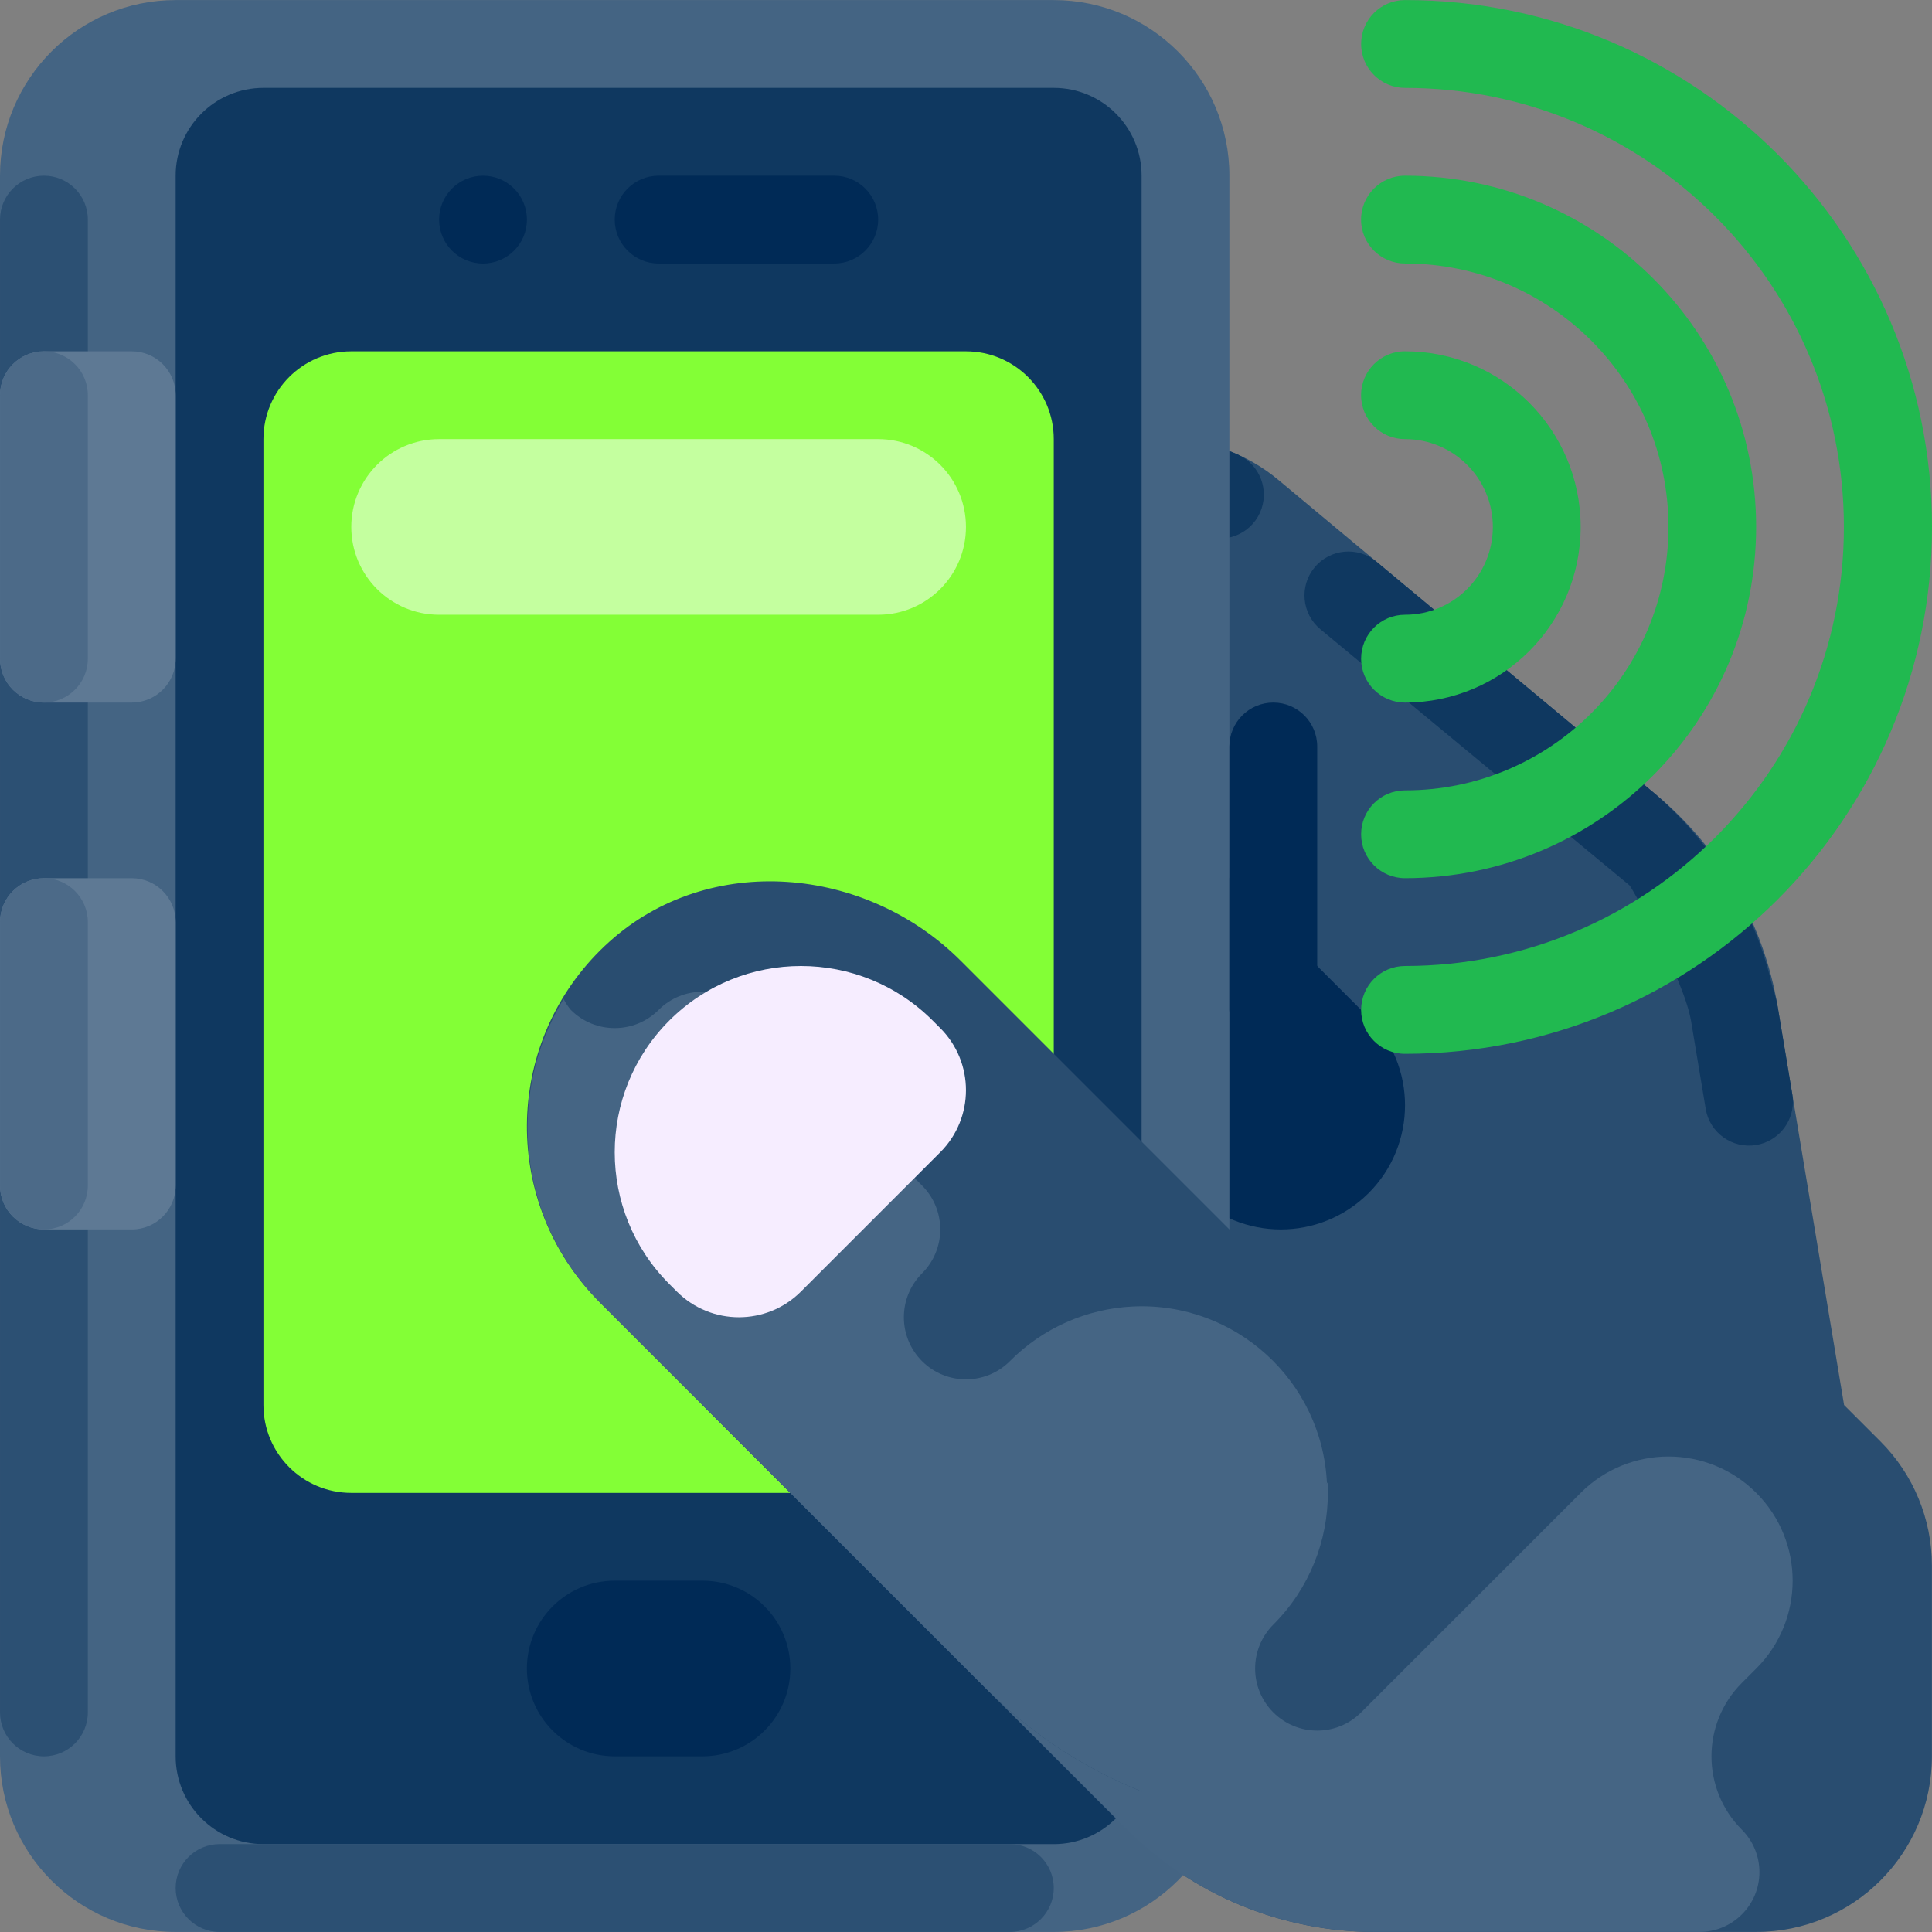 <?xml version="1.0" encoding="iso-8859-1"?>
<!-- Generator: Adobe Illustrator 19.0.0, SVG Export Plug-In . SVG Version: 6.00 Build 0)  -->
<svg version="1.1" id="Capa_1" xmlns="http://www.w3.org/2000/svg" xmlns:xlink="http://www.w3.org/1999/xlink" x="0px" y="0px"
	 viewBox="0 0 469.362 469.362" style="enable-background:new 0 0 469.362 469.362;" xml:space="preserve">
<rect x="0" y="0" width="469.362" height="469.362" fill="#808080" stroke="none"/>
<path style="fill:#002A56;" d="M213.338,241.31l64-64l85.334,85.334l-64,64L213.338,241.31z"/>
<path style="fill:#294D70;" d="M332.503,289.844c11.782-11.782,11.782-30.885,0-42.667l-42.061-42.061
	c-7.236-7.236-18.968-7.236-26.204,0c0,0,0,0,0,0l-9.525,9.525c-24.994,24.994-65.516,24.994-90.51,0l0,0l0,0
	c-10.353-10.353-10.353-27.138,0-37.49l57.974-57.974c8.002-8.002,18.854-12.497,30.17-12.497h30.879
	c9.981,0,19.647,3.499,27.315,9.889l91.797,76.498c15.7,13.083,26.183,31.367,29.543,51.526l16.126,96.753l8.837,8.837
	c8.002,8.002,12.497,18.854,12.497,30.17v46.327c0,23.564-19.103,42.667-42.667,42.667h0h-92.654
	c-22.632,0-44.337-8.99-60.34-24.994L170.673,341.347l85.333-85.333l33.83,33.83C301.618,301.626,320.721,301.626,332.503,289.844
	L332.503,289.844z"/>
<path style="fill:#0F3860;" d="M291.987,129.897c5.371,2.421,11.687,0.029,14.108-5.341c2.413-5.353,0.046-11.649-5.295-14.087
	c-3.105-1.404-6.367-2.43-9.716-3.057l-0.004-0.001c-0.092-0.017-0.186-0.034-0.279-0.051l-0.005-0.001
	c-0.018-0.003-0.035-0.007-0.052-0.009l-0.009-0.001c-0.072-0.013-0.145-0.026-0.217-0.039l-0.007-0.001l-0.051-0.008l-0.009-0.003
	l-0.049-0.008l-0.008-0.001c-0.073-0.013-0.143-0.025-0.216-0.036l-0.012-0.001c-0.016-0.004-0.033-0.007-0.048-0.009l-0.01-0.001
	c-0.072-0.012-0.143-0.023-0.216-0.035l-0.008-0.001c-0.016-0.001-0.031-0.004-0.047-0.007l-0.017-0.003l-0.044-0.008l-0.014-0.001
	c-0.053-0.009-0.105-0.017-0.159-0.025h-0.003l-0.048-0.008l-0.014-0.001l-0.044-0.008l-0.018-0.003
	c-0.014-0.001-0.03-0.004-0.046-0.007l-0.008-0.001c-0.049-0.007-0.099-0.014-0.148-0.021l-0.022-0.004
	c-0.013-0.001-0.026-0.003-0.039-0.005c-0.008-0.002-0.016-0.002-0.023-0.003c-0.013-0.003-0.027-0.004-0.04-0.007l-0.022-0.003
	c-0.013-0.003-0.027-0.004-0.04-0.005l-0.012-0.003l-0.091-0.012l-0.016-0.003l-0.039-0.005c-0.008-0.001-0.016-0.002-0.023-0.003
	c-0.014-0.003-0.027-0.004-0.04-0.007c-0.008,0-0.016-0.001-0.023-0.003l-0.038-0.005l-0.027-0.004
	c-0.044-0.005-0.089-0.01-0.133-0.017l-0.022-0.003l-0.039-0.005l-0.026-0.003c-0.013-0.001-0.025-0.004-0.036-0.005l-0.027-0.003
	c-0.012-0.002-0.024-0.004-0.036-0.005L288.432,107c-0.026-0.003-0.052-0.007-0.078-0.009l-0.02-0.003l-0.039-0.005
	c-0.008,0-0.017-0.001-0.025-0.003l-0.038-0.004l-0.025-0.004l-0.039-0.004l-0.026-0.004l-0.036-0.004
	c-0.008,0-0.017-0.001-0.025-0.003l-0.07-0.008c-0.009-0.001-0.017-0.002-0.026-0.003l-0.036-0.004l-0.027-0.004l-0.036-0.004
	l-0.029-0.003l-0.035-0.004l-0.022-0.003c-0.027-0.003-0.055-0.005-0.081-0.009l-0.018-0.001l-0.035-0.004
	c-0.01-0.002-0.02-0.002-0.03-0.003l-0.034-0.004c-0.01-0.001-0.02-0.002-0.03-0.003l-0.034-0.004l-0.031-0.004
	c-0.011,0-0.023-0.001-0.034-0.003c-0.016-0.001-0.031-0.003-0.047-0.005l-0.04-0.004c-0.012-0.002-0.023-0.002-0.035-0.003
	l-0.033-0.004l-0.033-0.003l-0.033-0.004c-0.01,0-0.021-0.001-0.031-0.003l-0.033-0.003l-0.039-0.004l-0.025-0.003
	c-0.021-0.001-0.04-0.004-0.061-0.005l-0.027-0.003c-0.013-0.002-0.025-0.002-0.038-0.003c-0.009-0.002-0.019-0.002-0.029-0.003
	l-0.036-0.004l-0.03-0.003l-0.038-0.003l-0.026-0.003c-0.018-0.001-0.036-0.003-0.053-0.005l-0.03-0.001l-0.044-0.004l-0.027-0.003
	l-0.035-0.003l-0.031-0.003c-0.013-0.001-0.025-0.003-0.036-0.003l-0.027-0.003l-0.046-0.004l-0.02-0.001l-0.063-0.004l-0.023-0.003
	c-0.013-0.001-0.027-0.001-0.042-0.003l-0.029-0.003c-0.012,0-0.024-0.001-0.036-0.003l-0.029-0.001l-0.039-0.004
	c-0.009,0-0.017,0-0.026-0.001l-0.055-0.004l-0.021-0.001l-0.052-0.004c-0.008,0-0.017,0-0.025-0.001l-0.042-0.003l-0.026-0.001
	c-0.013-0.001-0.026-0.003-0.039-0.003l-0.027-0.003c-0.014,0-0.029-0.001-0.043-0.003l-0.022-0.001l-0.063-0.004l-0.022-0.001
	c-0.014,0-0.029-0.001-0.043-0.003c-0.009,0-0.017,0-0.026-0.001l-0.039-0.001l-0.029-0.003l-0.04-0.001
	c-0.008-0.001-0.016-0.002-0.023-0.001l-0.051-0.004c-0.008,0-0.017,0-0.025-0.001c-0.018,0-0.035-0.001-0.053-0.003
	c-0.009,0-0.017,0-0.026-0.001l-0.039-0.001c-0.009-0.001-0.018-0.002-0.027-0.001l-0.04-0.003c-0.009,0-0.017,0-0.026-0.001
	c-0.014,0-0.029-0.001-0.044-0.001l-0.021-0.001c-0.021-0.001-0.043-0.003-0.064-0.003l-0.016-0.001
	c-0.017-0.001-0.034-0.001-0.051-0.003h-0.022l-0.043-0.003c-0.009,0-0.017,0-0.026-0.001l-0.04-0.001c-0.009,0-0.017,0-0.026-0.001
	c-0.017,0-0.035-0.001-0.053-0.001l-0.01-0.001c-0.022,0-0.043-0.001-0.065-0.003h-0.021c-0.014-0.001-0.03-0.001-0.046-0.001
	c-0.008-0.001-0.016-0.002-0.023-0.001l-0.042-0.001l-0.025-0.001c-0.016,0-0.033-0.001-0.048-0.001h-0.018
	c-0.021-0.001-0.043-0.001-0.065-0.003h-0.013c-0.017-0.001-0.034-0.001-0.052-0.001c-0.008-0.001-0.016-0.002-0.025-0.001
	l-0.04-0.001h-0.027c-0.013-0.001-0.027-0.001-0.04-0.001c-0.008,0-0.017,0-0.025-0.001c-0.017,0-0.033,0-0.049-0.001h-0.016
	c-0.022,0-0.044-0.001-0.065-0.001h-0.018c-0.016-0.001-0.033-0.001-0.047-0.001h-0.025c-0.014-0.001-0.029-0.001-0.044-0.001H284
	c-0.016-0.001-0.031-0.001-0.047-0.001h-0.02c-0.022-0.001-0.043-0.001-0.065-0.001h-0.01c-0.018,0-0.036-0.001-0.055-0.001h-0.066
	l-0.025-0.001h-0.066c-0.017,0-0.035,0-0.053-0.001h-0.168c-0.014,0-0.027,0-0.042-0.001h-31.188l-0.038,0.001h-0.154
	c-0.013,0-0.025,0-0.038,0.001h-0.089c-0.014,0-0.03,0-0.044,0.001h-0.085c-0.02,0.001-0.04,0.001-0.061,0.001h-0.021
	c-0.014,0.001-0.029,0.001-0.043,0.001H251.6l-0.038,0.001h-0.029l-0.035,0.001h-0.027l-0.036,0.001h-0.026l-0.042,0.001h-0.021
	c-0.014,0.001-0.027,0.001-0.042,0.001h-0.022c-0.017,0.001-0.033,0.001-0.048,0.001l-0.016,0.001c-0.021,0-0.042,0.001-0.063,0.001
	h-0.012c-0.017,0.001-0.035,0.001-0.052,0.001l-0.021,0.001l-0.042,0.001h-0.025c-0.013,0.001-0.026,0.002-0.039,0.001l-0.022,0.001
	c-0.016,0-0.029,0.001-0.043,0.001l-0.022,0.001c-0.013,0-0.029,0-0.042,0.001h-0.021l-0.043,0.003h-0.022
	c-0.017,0.001-0.033,0.001-0.048,0.003h-0.013l-0.193,0.008h-0.01c-0.018,0.001-0.036,0.003-0.056,0.003l-0.009,0.001
	c-0.018,0-0.036,0.001-0.053,0.001l-0.016,0.001c-0.016,0.001-0.031,0.001-0.048,0.003h-0.017c-0.014,0.001-0.03,0.003-0.046,0.003
	l-0.018,0.001c-0.017,0-0.033,0.001-0.048,0.003h-0.016l-0.059,0.004h-0.003c-0.066,0.003-0.132,0.007-0.198,0.01l-0.063,0.004
	h-0.009l-0.056,0.004h-0.009l-0.055,0.004h-0.012l-0.055,0.004h-0.008l-0.059,0.004l-0.007,0.001
	c-0.129,0.008-0.259,0.017-0.389,0.026l-0.008,0.001l-0.059,0.004l-0.004,0.001l-0.064,0.004c-3.921,0.304-7.781,1.149-11.47,2.51
	c-5.524,2.048-8.341,8.187-6.292,13.71c2.045,5.514,8.167,8.333,13.686,6.301c2.361-0.872,4.859-1.318,7.376-1.316h30.88
	C286.247,128.011,289.234,128.653,291.987,129.897L291.987,129.897z"/>
<path style="fill:#446483;" d="M256.003,469.348H42.667C19.103,469.348,0,450.245,0,426.681V42.685
	C0,19.12,19.103,0.018,42.667,0.018h213.336c23.564,0,42.667,19.103,42.667,42.667v383.996
	C298.67,450.245,279.567,469.348,256.003,469.348z"/>
<path style="fill:#2C5073;" d="M10.673,42.681L10.673,42.681c5.891,0,10.667,4.776,10.667,10.667v362.666
	c0,5.891-4.776,10.667-10.667,10.667l0,0c-5.891,0-10.667-4.776-10.667-10.667V53.348C0.006,47.457,4.782,42.681,10.673,42.681z"/>
<path style="fill:#0F3860;" d="M256.01,448.014H64.006c-11.782,0-21.333-9.551-21.333-21.333V42.677
	c0-11.782,9.551-21.333,21.333-21.333H256.01c11.782,0,21.333,9.551,21.333,21.333v384.004
	C277.343,438.463,267.792,448.014,256.01,448.014z"/>
<path style="fill:#83FF36;" d="M85.336,85.351H234.67c11.782,0,21.333,9.551,21.333,21.333v234.664
	c0,11.782-9.551,21.333-21.333,21.333H85.336c-11.782,0-21.333-9.551-21.333-21.333V106.684
	C64.003,94.902,73.554,85.351,85.336,85.351z"/>
<path style="fill:#C4FF9F;" d="M106.676,106.681H213.34c11.782,0,21.333,9.551,21.333,21.333v0.001
	c0,11.782-9.551,21.333-21.333,21.333H106.676c-11.782,0-21.333-9.551-21.333-21.333v-0.001
	C85.343,116.232,94.894,106.681,106.676,106.681z"/>
<g>
	<path style="fill:#002A56;" d="M160.01,42.681h42.666c5.891,0,10.667,4.776,10.667,10.667l0,0c0,5.891-4.776,10.667-10.667,10.667
		H160.01c-5.891,0-10.667-4.776-10.667-10.667l0,0C149.343,47.456,154.119,42.681,160.01,42.681z"/>
	<circle style="fill:#002A56;" cx="117.343" cy="53.351" r="10.667"/>
</g>
<path style="fill:#5E7994;" d="M10.673,85.351h21.333c5.891,0,10.667,4.776,10.667,10.667v63.996
	c0,5.891-4.776,10.667-10.667,10.667H10.673c-5.891,0-10.667-4.776-10.667-10.667V96.018C0.006,90.127,4.782,85.351,10.673,85.351z"
	/>
<path style="fill:#4C6A88;" d="M10.673,85.351L10.673,85.351c5.891,0,10.667,4.776,10.667,10.667v63.996
	c0,5.891-4.776,10.667-10.667,10.667l0,0c-5.891,0-10.667-4.776-10.667-10.667V96.018C0.006,90.127,4.782,85.351,10.673,85.351z"/>
<path style="fill:#5E7994;" d="M10.673,213.351h21.333c5.891,0,10.667,4.776,10.667,10.667v63.996
	c0,5.891-4.776,10.667-10.667,10.667H10.673c-5.891,0-10.667-4.776-10.667-10.667v-63.996
	C0.006,218.127,4.782,213.351,10.673,213.351z"/>
<path style="fill:#4C6A88;" d="M10.673,213.351L10.673,213.351c5.891,0,10.667,4.776,10.667,10.667v63.996
	c0,5.891-4.776,10.667-10.667,10.667l0,0c-5.891,0-10.667-4.776-10.667-10.667v-63.996C0.006,218.127,4.782,213.351,10.673,213.351z
	"/>
<path style="fill:#2C5073;" d="M53.34,448.011h191.996c5.891,0,10.667,4.776,10.667,10.667l0,0c0,5.891-4.776,10.667-10.667,10.667
	H53.34c-5.891,0-10.667-4.776-10.667-10.667l0,0C42.673,452.786,47.449,448.011,53.34,448.011z"/>
<path style="fill:#002A56;" d="M149.336,384.011h21.334c11.782,0,21.333,9.551,21.333,21.333v0.001
	c0,11.782-9.551,21.333-21.333,21.333h-21.334c-11.782,0-21.333-9.551-21.333-21.333v-0.001
	C128.003,393.562,137.554,384.011,149.336,384.011z"/>
<path style="fill:#456584;" d="M423.177,444.518c-9.851-9.851-9.851-25.823,0-35.674l0,0l3.496-3.496
	c11.782-11.782,11.782-30.885,0-42.667c-11.782-11.782-30.885-11.782-42.667,0l-53.333,53.333c-5.891,5.891-15.442,5.891-21.333,0
	s-5.891-15.442,0-21.333l0,0c17.673-17.673,17.673-46.327,0-64s-46.327-17.673-64,0c-5.891,5.891-15.442,5.891-21.333,0
	s-5.891-15.442,0-21.333l0,0c5.891-5.89,5.892-15.44,0.002-21.331c-0.001-0.001-0.002-0.002-0.002-0.002l-53.333,53.333
	l69.078,69.078l33.928,33.928c16.003,16.003,37.708,24.994,60.34,24.994h78.873c8.033,0,14.545-6.512,14.545-14.545
	C427.437,450.945,425.904,447.245,423.177,444.518L423.177,444.518z"/>
<path style="fill:#0F3860;" d="M414.388,269.399c0.97,5.811,6.467,9.736,12.278,8.766c5.137-0.857,8.905-5.299,8.912-10.507
	c-0.001-0.592-0.05-1.183-0.147-1.767l-3.549-21.297l-0.001-0.004c-0.37-2.219-1.143-4.311-1.684-6.48
	c-1.047-4.271-2.422-8.454-4.115-12.513c-0.749-1.776-1.554-3.523-2.417-5.24c-5.347-10.346-12.58-19.602-21.327-27.29
	l-67.702-56.417l-0.24-0.199c-4.53-3.766-11.255-3.146-15.021,1.384c-3.766,4.53-3.146,11.255,1.384,15.021l75.169,62.283
	c0.31,0.258,13.161,22.483,14.909,32.962L414.388,269.399z"/>
<path style="fill:#294D70;" d="M277.34,405.347l64-64L233.428,233.435c-23.104-23.104-61.112-26.513-85.393-4.649
	c-24.798,22.265-26.85,60.417-4.585,85.215c0.722,0.804,1.466,1.589,2.23,2.353l94.08,94.08c10.72,10.72,23.505,19.15,37.58,24.781
	L277.34,405.347z"/>
<path style="fill:#456584;" d="M322.368,360.319c-1.166-24.869-22.272-44.083-47.14-42.917
	c-11.274,0.529-21.939,5.267-29.888,13.279c-5.891,5.891-15.442,5.891-21.333,0s-5.891-15.442,0-21.333
	c5.891-5.89,5.892-15.44,0.002-21.331c-0.001-0.001-0.002-0.002-0.002-0.002l-42.667-42.667c-5.891-5.891-15.442-5.891-21.333,0
	s-15.442,5.891-21.333,0c-0.682-0.815-1.271-1.703-1.758-2.647c-14.37,23.644-10.753,54.042,8.764,73.654l94.079,94.079
	c10.72,10.72,23.505,19.151,37.581,24.781L322.368,360.319z"/>
<path style="fill:#F6EDFF;" d="M162.595,247.936L162.595,247.936c-17.673,17.673-17.673,46.327,0,64c0,0,0,0,0,0l1.83,1.83
	c8.331,8.331,21.839,8.331,30.17,0c0,0,0,0,0,0l33.83-33.83c8.331-8.331,8.331-21.839,0-30.17c0,0,0,0,0,0l-1.83-1.83
	C208.921,230.262,180.268,230.262,162.595,247.936L162.595,247.936L162.595,247.936z"/>
<path style="fill:#002A56;" d="M320.003,181.348v63.996c0,5.891-4.776,10.667-10.667,10.667l0,0
	c-5.891,0-10.667-4.776-10.667-10.667v-63.996c0-5.891,4.776-10.667,10.667-10.667l0,0
	C315.227,170.681,320.003,175.456,320.003,181.348z"/>
<g>
	<path style="fill:#21B950;" d="M330.673,160.014c-0.003-5.888,4.767-10.663,10.654-10.667c0.004,0,0.008,0,0.012,0
		c11.782,0,21.333-9.551,21.333-21.333c0-11.782-9.551-21.333-21.333-21.333c-5.891,0.006-10.672-4.765-10.678-10.656
		c-0.006-5.891,4.764-10.672,10.656-10.678c0.007,0,0.015,0,0.022,0c23.564,0,42.667,19.103,42.667,42.667
		s-19.103,42.667-42.667,42.667l0,0c-5.888,0.003-10.663-4.767-10.667-10.654C330.673,160.022,330.673,160.018,330.673,160.014z"/>
	<path style="fill:#21B950;" d="M330.673,202.681c-0.003-5.888,4.767-10.663,10.654-10.667c0.004,0,0.008,0,0.012,0
		c35.346,0,64-28.654,64-64s-28.654-64-64-64c-5.891,0.006-10.672-4.765-10.678-10.656c-0.006-5.891,4.764-10.672,10.656-10.678
		c0.007,0,0.015,0,0.022,0c47.128,0.018,85.319,38.238,85.3,85.366c-0.018,47.103-38.198,85.282-85.3,85.3
		c-5.888,0.003-10.663-4.767-10.667-10.654C330.673,202.689,330.673,202.685,330.673,202.681z"/>
	<path style="fill:#21B950;" d="M330.673,245.347c-0.003-5.888,4.767-10.663,10.654-10.667c0.004,0,0.008,0,0.012,0
		c58.91-0.025,106.646-47.802,106.621-106.712C447.936,69.094,400.215,21.372,341.34,21.347
		c-5.891-0.001-10.666-4.777-10.665-10.668c0.001-5.89,4.775-10.665,10.665-10.665C412.032,0.002,469.35,57.3,469.362,127.992
		s-57.285,128.01-127.978,128.022c-0.015,0-0.029,0-0.044,0c-5.888,0.003-10.663-4.767-10.667-10.654
		C330.673,245.356,330.673,245.351,330.673,245.347z"/>
</g>
<g>
</g>
<g>
</g>
<g>
</g>
<g>
</g>
<g>
</g>
<g>
</g>
<g>
</g>
<g>
</g>
<g>
</g>
<g>
</g>
<g>
</g>
<g>
</g>
<g>
</g>
<g>
</g>
<g>
</g>
</svg>

